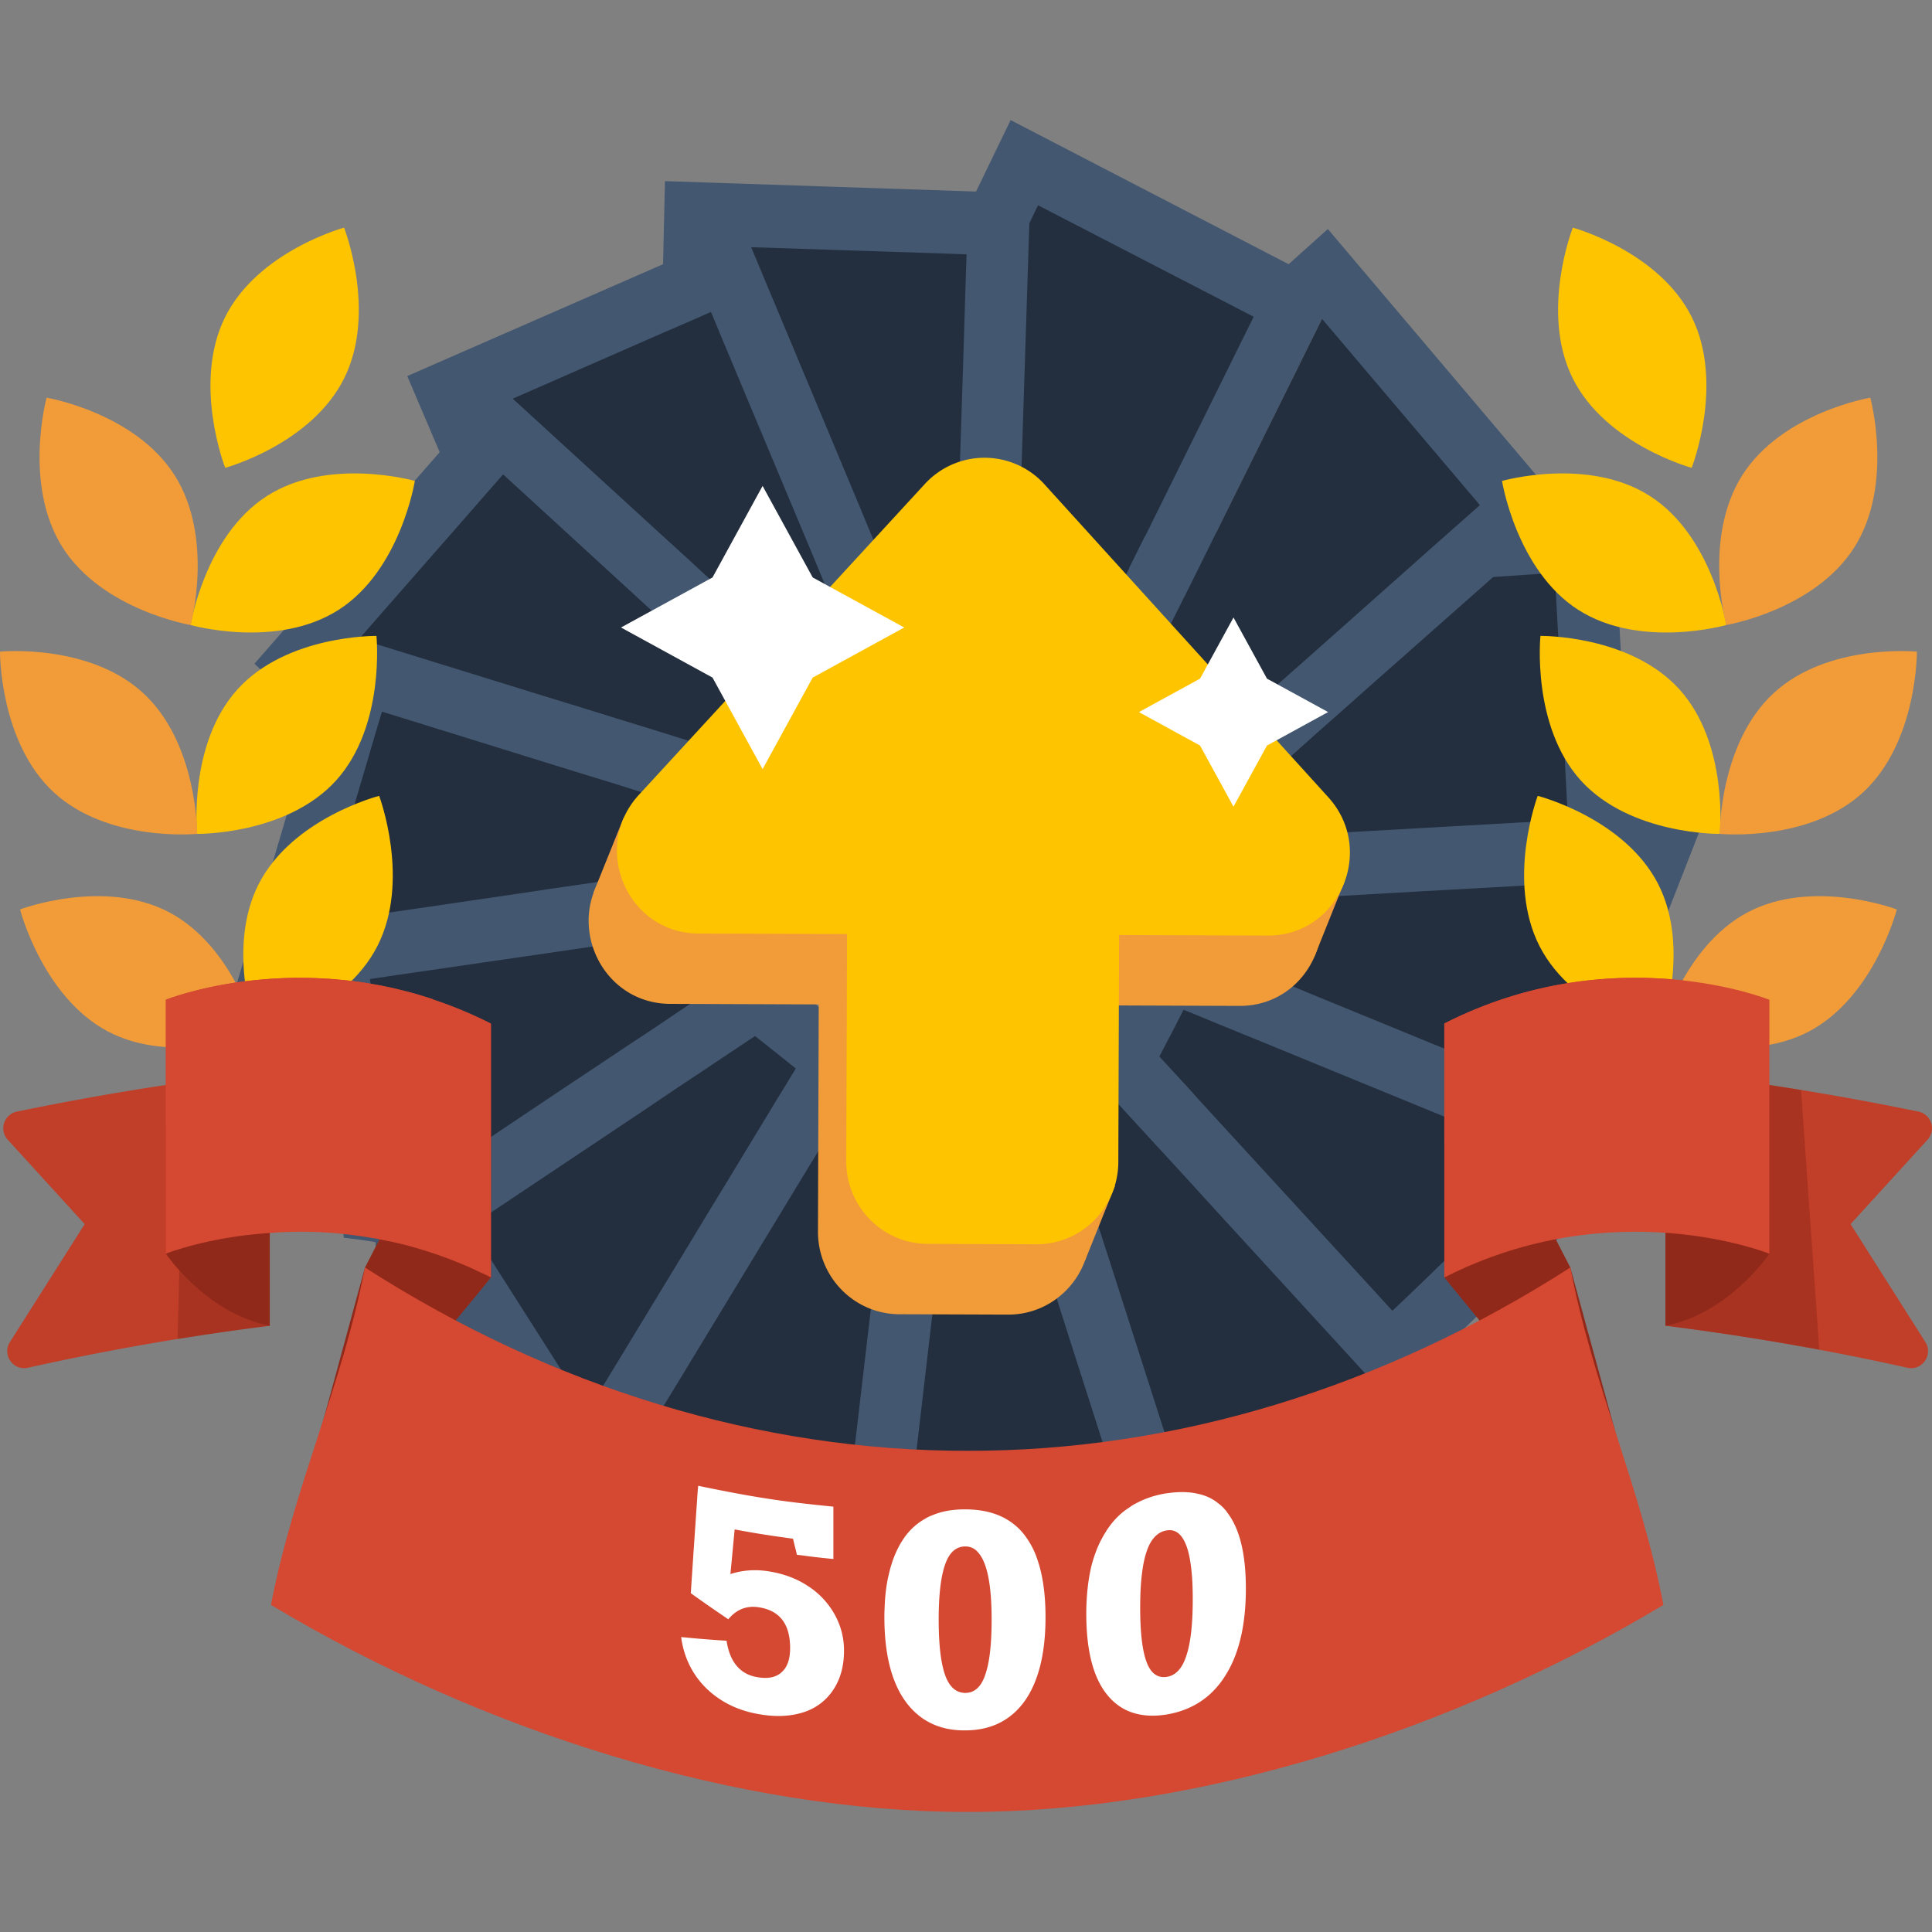 <svg xmlns="http://www.w3.org/2000/svg" xmlns:xlink="http://www.w3.org/1999/xlink" data-name="Layer 1" data-tags="amazon, achievement" viewBox="0 0 100 100"><rect x="0" y="0" width="100" height="100" fill="#808080" stroke="none"/><defs><linearGradient id="a" x1="9.191" x2="13.962" y1="-4205.41" y2="-4205.41" gradientTransform="matrix(1 0 0 -1 0 -4143.035)" gradientUnits="userSpaceOnUse"><stop offset="0" stop-color="#90291a"/><stop offset="1" stop-color="#90291a"/></linearGradient><linearGradient xlink:href="#a" id="b" x1="86.207" x2="94.165" y1="-4205.688" y2="-4205.688"/></defs><path fill="#232f3e" d="m67.047 15.68-1.378 2.787-.01.01-1.943 3.92-5.765 11.63-.114.246-3.478-.491-.01-.011-4.198-.598-8.563-1.218L53.023 8.417l13.585 7.038.439.225z"/><path fill="#435770" d="m68.239 14.475-.35-.18-1.19-.62-14.39-7.46-1.79 3.7-.79 1.61-.78 1.6-5.33 11-.94 1.93-.93 1.92-.74 1.51-1.47 3.05-.36.73 1.01.14.36.05 1.17.17.14.02.76.11 1.43.2.63.09.78.11 1.29.19 2.46.35 4.6.65 3.26.47.06.01.84.11h.01l.66.09.11.02.09-.16v-.01l-.29-.73-.52-1.29-.79-2-.31.63-1.23-.17-.49-.07-2.57-.37-1.6-.22-2.09-.3-2.46-.35-1.85-.26-.1-.01-.53-.08.32-.66.94-1.93.18-.37 4.41-9.09 1.71-3.53 1.71-3.52.45-.93 11.16 5.77-5.61 11.35-.01.01-.84 1.68h.01l1.84-.11 1.86-.12.83-1.69h.01l3.97-8.02 1.48-2.99.46-.94.3-.6-.95-.49Z"/><path fill="#232f3e" d="m51.023 32.412-15.682 4.927.635-26.272 15.705.518-.658 20.827z"/><path fill="#435770" d="m43.28 33.135-1.34.43-.221.06-.74.23-1.7.54-.08.03-1.78.56.72.65.66.61.93-.29.76-.24.09-.02.81-.26.02-.03.79-.43-.45-.42.87-.8.66-.62Zm8.99-23.17-1.751-.05-16.1-.54-.1 4.3-.05 1.79-.04 1.8-.25 10.18-.05 2.15-.04 1.9-.01.24-.06 2.35-.09 3.66-.04 1.69v.13l.2-.06.98-.31 1.75-.55.89-.28.17-.05.12-.04.79-.25 1.67-.52.31-.1.73-.23 1.27-.4 2.34-.73 4.3-1.35 3.37-1.06v-.11l.06-1.65.07-2.39.15-4.83.42-13.1.05-1.55-1.06-.04Zm-2.59 14.18-.11 3.54-.11 3.51-.51.16-2.04.64-1.421.45-.12.04h-.03l-2.06.65-1.34.43-.22.06-.74.23-1.7.54-.08.03-1.78.56-.43.13.01-.52.05-2.14.06-2.15.04-1.78.26-10.91.09-3.56.03-1.3 1.35.04 10.07.33 1.08.04-.05 1.51-.12 3.93-.18 5.54Z"/><path fill="#232f3e" d="M45.653 33.156 33.475 44.401 23.194 20.315l14.45-6.318 8.01 19.16z"/><path fill="#435770" d="m41.75 34.555-1.2 1.11-.061.05-1.53 1.42-1.19 1.09-.09.09-.53.49-.26.24-1.12 1.04-1.39 1.28.29.09 1.5.46.47.15.02.62.82-1.98.08-.07-.04-.01.62-1.51.14.04-.09-.17.4-.96 1.67-.52.77-1.41-.45-.4.81-.26.02-.03.79-.43-.45-.42Zm5.79-1.05-.321-.75-.31-.76-.42-.99-.69-1.65-.53-1.29-.06-.12-.77-1.86-.82-1.96-4.74-11.33-.39-.94-2.56 1.12-1.61.7-13.24 5.79 1.68 3.94.71 1.65.7 1.64 3.98 9.33.84 1.96.84 1.97 1.67 3.91.15.34.15.36.39.9.66 1.55.05.12.16-.15 1.77-1.63.35-.33.83-.76.69-.64 1.55-1.43.55-.51 1-.92 1.82-1.68 3.29-3.04 1.84-1.7.82-.76-.03-.08Zm-15.37 3.76-4.97-11.65-1.39-3.24-.51-1.2 1.24-.54 7.69-3.37 1.62-.7.95-.42.61 1.47 4.34 10.36.82 1.97.25.6.24.57.35.84.109.28.21.49-.45.41-.66.62-.87.8-1.2 1.11-.06.05-1.53 1.42-1.19 1.09-.09.09-.53.49-.26.24-1.12 1.04-1.39 1.28-.33.3-.2-.46-.26-.62-.58-1.36-.84-1.96Z"/><path fill="#232f3e" d="M41.093 36.153 34.7 51.607 15.43 34.222 25.916 22.25l15.177 13.903z"/><path fill="#435770" d="m40.58 35.695-.091.02-.76.24-.93.29.36.33.02.02-.22.54-.37.89 1.67-.52.77-1.41-.45-.4Zm-2.44 3.42.14.04-.09-.17-.05.13Zm-.66 1.59.08-.07-.041-.01-.04.08Zm-.741 4.1-1.01.14-.73 1.76-.68 1.65-.05.11.25-.03 1.59-.24.69-1.67.04-.09h-.04l-.06-1.63Zm-.08-2.12-.65 1.58.69-.64-.04-.94Zm6.29-7.03-.58-.53-.17-.15-.45-.42-.4-.36-.37-.34-.43-.4-.22-.2-.79-.72-2.43-2.23-.63-.57-.93-.86-1.57-1.43-7.44-6.81-.75-.69-1.85 2.12-1.18 1.34-2.05 2.34-6.23 7.11-1.31 1.5.26.24 2.89 2.6 1.32 1.19.36.33.96.86 7.46 6.74 1.57 1.42 1.58 1.42 1.26 1.13 1.78 1.62 1.37 1.23 1.24 1.12.09.08.08-.2.76-1.84.36-.86.43-1.04.36-.88.36-.86.46-1.11.29-.71.52-1.26.96-2.31 1.73-4.18.95-2.31.44-1.06-.06-.06Zm-9.72 12.45-1.08-.98-1.4-1.26-.04-.04-.14-.12-9.31-8.41-2.44-2.19s.01 0 0-.01l-.16-.15-.96-.86.72-.83.17-.19 5.58-6.37 1.17-1.34.7-.8 1.16 1.06 6.51 5.97.17.15 3.12 2.86.42.39.72.65.66.61.36.33.02.02-.22.54-.37.89-.4.96-.05.13-.62 1.51-.04.08-.82 1.98-.65 1.58-.28.68-.73 1.76-.68 1.65-.05.11-.17.42-.38-.34-.49-.44Z"/><path fill="#232f3e" d="m38.2 40.839.593 16.768-24.65-7.427L18.7 34.798l19.5 6.04z"/><path fill="#435770" d="M40.21 52.455v-.14l-.18-.01-.87-.69-.57.38-.06-1.9-.05-1.44h-.82l.46-1.11-.611-1.21-.67.1h-.04v.09l.08 2.12v.01l.06 1.74.03.74.04 1.17.03.73.06 1.91.02.45-.48-.14-2.01-.61-2.01-.61-11.92-3.59-2.13-.64c-.27.45-.61.86-.97 1.23.53.04 1.07.1 1.63.2.03 0 .06.01.09.02.31.05.63.11.96.18.21.05.41.09.62.15.42.1.85.22 1.28.36.1.03.2.06.3.1.97.32 1.97.73 2.98 1.24v2.01l3.63 1.09 4.04 1.22 1.75-1.18 3.91 1.18-.13-3.7.42-.28.47.37.74.59-.08-2.13Zm.25 7.14-.1-2.93-.04-1.12-.03-.96-.08-2.13v-.14l-.03-.63-.04-1.36-.06-1.66-.03-.85-.16-4.55-.09-2.5-.041-1.15-.09-.03-.47-.14-.26-.08-.66-.21-.14-.04-.99-.31-.03-.01-.5-.15-.97-.3-1.92-.6-1.56-.48-2-.62-2.02-.62-9.56-2.96-.96-.3-.17.58-.63 2.14-.51 1.71-1.48 5-.56 1.89-2.11 7.13-.02.07 3.72 1.12.31.09 1.68.51 1.69.51 2.77.83 2.24.68.9.27 3.63 1.09 4.04 1.22 5.63 1.7 1.59.47.12.04-.01-.22Zm-19.76-9.15-2.13-.64-1.21-.36-1.22-.37.39-1.31 1.79-6.03.64-2.16.5-1.71.31-1.03 1.489.46 8.57 2.66 2.02.62 1.36.43.64.2.53.16.29.09 1.5.46.47.15.02.62.04.94.04 1.18.06 1.63v.09l.08 2.12v.01l.06 1.74.03.74.04 1.17.03.73.06 1.91.02.45-.48-.14-2.01-.61-2.01-.61-11.92-3.59Z"/><path fill="#232f3e" d="m44.98 61.275-1.34.21-1.59.24-1.1.17-2.08.32-2.08.33-11.33 1.75-.57.09-1.74.27-1.32.2-.42.06-1.84.29-.061-.4-.07-.51-.95-6.82-.63-4.47-.25-1.78-.02-.18-.01-.02-.22-1.58-.02-.15 1.65-.24 9-1.32 2.08-.31.16-.02 1.14-.17.78-.11.43-.07.27-.04.21-.03 1.59-.23.35-.05 1.8-.27h.04l.67-.1.61 1.21.34.69.21.42.5 1.01 1.01 2.02.32.63.3.61.83 1.65.45.89.4.81.05.1.8 1.6.19.37 1.46 2.93z"/><path fill="#435770" d="m41.63 54.575-.83-1.65-.59-.47v-.14l-.18-.01-.87-.69-.57.38-.06-1.9-.05-1.44h-.82l.46-1.11-.611-1.21-.67.1-.04.09-.69 1.67.5-.07.26.52.01.01.42.86.53 1.04.73 1.46.04.08.1.21.85 1.69.77 1.55.33.65.85 1.7.56 1.13.01-2.07v-.94l.01-.55-.45-.89Zm5.69 7.77-1.311-2.6-.49-.99-.43-.86-.95-1.9-.34-.69-.27-.53-.34-.68-1.11-2.22-1.61-3.21-.42-.85-1.63-3.26-.09.01-.77.12-.82.12-1.01.14-.55.08-.31.05-2.68.39-.39.06-.92.13-.1.02-.21.03-2.08.3-2.07.31-6.89 1.01-3 .44-.99.14.39 2.82.04.22v.01l.18 1.28.03.26.69 4.89.93 6.68c.53.06 1.08.13 1.64.23l.07.51-.51.99-.33 1.2.08-.01 1.74-.27 1.88-.29 1.74-.27.78-.12.57-.09.39-.06 9.84-1.52 2.07-.32 2.08-.32 2.2-.34 2.34-.36 1.27-.2 1.64-.25.13-.02-.1-.21Zm-5.27-2.26-2.07.32-2.08.32-12.27 1.89-.17.02-3.28.51-1.25.19-.14-1-.051-.37-.69-4.9-.5-3.55-.25-1.78-.07-.5-.08-.56 1.55-.23 8.87-1.29.75-.11 1.33-.19 2.07-.31.55-.08.25-.03 1.59-.24.5-.07.26.52.01.01.42.86.53 1.04.73 1.46.04.08.1.21.85 1.69.77 1.55.33.65.85 1.7.56 1.13.29.57.2.41-.49.07v.01h-.01Z"/><path fill="#232f3e" d="M39.161 51.617 52.105 61.93 30.696 76.468l-8.593-13.457L39.16 51.617z"/><path fill="#435770" d="m47.87 58.545-.111-.02-.21 1.85 1.47 1.17.22-1.9-1.37-1.1Zm-3.7-.86 1.349 1.07-.43-.86-.92-.21Zm-1.71-1.37.07.06-.05-.1-.02.04Zm12.21 5.59-.42-.34-1.83-1.46-.88-.7-.74-.59-1.65-1.31-.6-.48-1.05-.83-1.93-1.54-2.03-1.62-1.46-1.16-1.94-1.55-.901-.71-.07.05-.64.43-.7.46-.86.58-.46.3-1.29.86-1.24.84-1.36.9-1.77 1.18-1.76 1.17-3.63 2.43-4.36 2.91-.36.24-.85.57.44.69.94 1.47.14.22.96 1.51 1.31 2.05.04.05 6.52 10.22 3.5-2.38 1.47-1 1.46-.99.92-.62 7.37-5.01.66-.44 1.08-.74 1.75-1.19 2.43-1.65 1.61-1.09.87-.59 1.38-.94.1-.07-.17-.13Zm-5.72.2-1.75 1.19-1.39.95-.35.24-2.76 1.87-7.58 5.15-1.651 1.11-1.25.85-1.07.73-.73-1.15-1.27-1.98-3.3-5.18-.39-.61-.57-.89-.57-.9 1.14-.76.17-.11 7.5-5.01 1.75-1.18 1.76-1.17.46-.31 1.56-1.04.42-.28.47.37.74.59.9.72.88.71.39.3.07.06.99.79.65.52 1.35 1.07.56.45 1.47 1.17 1.47 1.17.35.28-.42.28Z"/><path fill="#232f3e" d="m42.837 55.69 15.995 3.751-13.396 22.43-13.349-8.482 10.75-17.7z"/><path fill="#435770" d="m50.8 58.815-.92.2 1.66.39-.74-.59Zm-8.27-2.44-.05-.1-.02.04-.39-.3v.94l-.01 2.07.29.57.98-1.62.189-.31.07-.12.58.14-.65-.52-.99-.79Zm18.61 1.93-2.79-.65-.75-.18-.32-.07-.92-.22-.21-.05-1.82-.43-.74-.17-1.29-.3-2.4-.57-4.33-1.01-2.04-.48-.34-.08-1.11-.26-.04.07-.41.67-.44.73-.54.89-.29.47-1.601 2.64-.86 1.42-1.11 1.82-1.1 1.82-4.53 7.46-.74 1.22-.53.87 2.36 1.5 1.49.95 1.72 1.09 3.68 2.34 1.43.9.2.13 4.36 2.77.83.53 2.19-3.67.92-1.53.27-.47.64-1.06 1.33-2.23 3.86-6.46 1.1-1.84 1.09-1.83 3.06-5.13.87-1.44.06-.11-.21-.05Zm-9.52 10.07-4.04 6.76-.19.33-1.81 3.03-.67 1.12-1.141-.73-7.1-4.51-1.5-.95-.85-.54-.03-.02.83-1.36 4.72-7.78 1.11-1.83 1.1-1.81.01-.01.29-.48.98-1.62.19-.31.07-.12.58.14.92.21 1.11.26 1.56.37.11.02 2.01.47 1.66.39.71.17 1.81.42 1.82.43.26.06.17.04-.17.28-.09.16-.04.07-1.05 1.75-1.1 1.84-.05.09h-.01l-.39.67-1.79 2.99Z"/><path fill="#232f3e" d="M47.853 57.792 63.9 54.28l-2.872 26.117-15.603-1.918 2.43-20.687z"/><path fill="#435770" d="m60.35 55.055-1.72.38-.1.02-.92.2-.01.57-.32.25-.92.71-.21-.05v.21l-.55.42.55-.12 1.13-.24.32-.07.38-.09 1.82-.4 1.83-.4-1.28-1.39Zm-11.111 4.59.06-.5.58-.13-2.01-.47 1.37 1.1Zm16.29-7.39-2.81.61-1.07.24-.92.2-2.03.44-.75.16-.34.08-.96.21-.49.1-1.9.42-4.36.95-2.4.53-1.1.24-.01.08-.09.78-.1.86-.12 1.05-.07.54-.36 3.08-.14 1.24-.05.42-.25 2.13-.18 1.55-.07.58-.72 6.14-.47 4-.12 1.02 2.32.29.44.05 1.74.21.63.08 1.19.15 3.07.37 2.79.35 2.63.32 2.59.32 1.39.17.4-3.63.07-.64.2-1.79.19-1.78.1-.91 1.01-9.2.24-2.13.23-2.13.66-5.99.19-1.68.01-.13-.21.05ZM62 56.865l-.23 2.13-.23 2.13-1.39 12.62-.05.46-.34 3.07-.04.35-.1.95-1.35-.16-.47-.06-7.82-.96-1.74-.21-1.04-.13.19-1.59.04-.33.79-6.77.23-1.99.2-1.66.05-.48.25-2.13.07-.56.22-1.9.06-.5.58-.13.92-.2 1.13-.24 1.57-.35.08-.02 2.02-.44.55-.12 1.13-.24.32-.07.38-.09 1.82-.4 1.83-.4.43-.09-.06.51Z"/><path fill="#232f3e" d="m53.27 57.53 13.088-10.12 8.192 24.912-14.935 5.006-6.346-19.799z"/><path fill="#435770" d="m61.56 52.385-.301-.12-.06.12-1.27-.01-.88.68-.35.69-.75.16-.34.27v1.48l-.01.57.96-.74.07-.05 1.66-1.29 1.36-1.04.57-.45.35-.27h-1.01Zm-5.41 4.96.21-.16-.21-.05v.21Zm-1.01.78.46-.36-2.02.44-.08.02.56 1.77 1.82.43-.58-1.81-.16-.49Zm20.099 11.16-.09-.27-.47-1.43-.56-1.7-3.17-9.65-.67-2.04-.67-2.03-1.26-3.84-.21-.63-.09-.29-.31-.94-.09-.26-.41-1.24-.03-.1-.04-.13-.18.14-.19.15-2.09 1.62-.88.67-.74.58-1.1.85-.57.44-.6.46-1.06.82-1.96 1.51-.18.14-.33.25-1.12.88-1.91 1.47-1.96 1.52-.9.69.03.09.24.75.26.81.32 1 .17.53.81 2.53.13.41.5 1.58.03.08.23.73.4 1.23.2.62.45 1.42 1.92 6 1.09 3.42.09.29.32.98 2.65-.89 1.14-.38.53-.18 13.67-4.58-1.34-4.08Zm-14.6 5.98-.35-1.1-.14-.42-2.79-8.71-.57-1.76-.07-.23-.01-.04-.57-1.76-.06-.18-.03-.1-.17-.54-.58-1.81-.16-.49.46-.36.55-.42.21-.16.92-.71.32-.25.96-.74.07-.05 1.66-1.29 1.36-1.04.57-.45.35-.27 1.14-.88 1.49-1.15.35-.27.16.48.39 1.2.28.83.67 2.04 3.96 12.05 1.1 3.36.12.35.29.89-1.28.43-7.94 2.66-1.67.56-.99.33Z"/><path fill="#232f3e" d="m58.066 54.95 7.683-14.827 17.717 19.036L72 70.151 58.066 54.95z"/><path fill="#435770" d="m63.09 47.895-.04.85h-1.061l-.57.44-.07 1.35.63.26-1.49 1.15.77.32.76-1.46.03-.06.99-1.91.05-.09.74-1.43-.74.58Zm-4.04 5.16-.35.69-.75.16-.34.27v1.48l.92-.2.1-.02 1.72-.38-.341-.37.28-.54.44-.84.47-.92-1.27-.01-.88.68Zm26.63 6.12-2.4-2.59-.44-.47-1.21-1.3-1.22-1.3-1.74-1.87v-.01l-5.12-5.5-1.44-1.55-1.45-1.56-3.72-3.99-.75-.81-.35-.38-.46-.49-.28.54-.58 1.12-1.1 2.12-.05.1-.22.43-.09.17-.08.14-.98 1.89-.35.69-.63 1.2-1.14 2.21-.4.77-1.68 3.24-.18.35-.03.05-.94 1.82-.49.94-.04.08.04.04.02.02.52.58.58.62.32.36.38.41.37.41 2.07 2.25 1.12 1.22 1.429 1.57 1.44 1.57 6.23 6.8.6.65.69.75 2.03-1.94 1.28-1.24.74-.7.12-.12 4.06-3.9.31-.29 5.21-5 .05-.05-.05-.05Zm-11.56 6.71-1.28 1.23-.77.73-1.061-1.16-6.13-6.68-2.88-3.14-.37-.42-1.28-1.39-.34-.37.28-.54.44-.84.47-.92.06-.12.76-1.46.03-.06.99-1.91.05-.09.74-1.43.33-.64.88-1.69.62-1.21.25-.48.21-.4.34.37 1.45 1.56.78.83.51.55.16.17 5.99 6.43v.01l2.57 2.75 1.71 1.84.69.74.88.95-.98.94-1.6 1.53-4.28 4.1-.22.22Z"/><path fill="#232f3e" d="m61.35 50.54.834-16.76 23.924 9.597-5.848 14.917-18.91-7.754z"/><path fill="#435770" d="m63.469 49.645-.46-.19.03-.62.01-.09h-1.06l-.57.44-.07 1.35.63.26-1.49 1.15.77.32.3.12h1.01l1.14-.88 1.49-1.15-1.73-.71Zm-.32-2.92.08-1.64v-.1l.11-2.12.05-1.06v-.09l.02-.42.01-.16.06-1.2.11-2.26-.31.28-1.27-.75-.09 1.83-.01.24-.02.34v.08l-.06 1.18-.11 2.27.28.72-.35.69-.12 2.27.78-.05.84-.05Zm21.13-5.84-1.63-.65-1.64-.66-.87-.35-9.24-3.71-1.67-.67-1.68-.67-4.27-1.71-.15-.06-2.14-.87h-.01l-.28-.11-.04.75v.02l-.04.76-.13 2.75-.02.29-.01.29-.08 1.66-.01.17-.01.2-.06 1.25-.02.39-.17 3.49-.23 4.52-.04.77-.08 1.73-.06 1.16.08.03.71.29.77.32.3.12.66.27.5.21 2.82 1.15 1.51.62 3.9 1.6 3.39 1.39 1.93.79.91.37 3.04 1.25.93.38 1.03-2.64.36-.9.3-.76 1.06-2.72.96-2.44v-.01l1.02-2.58c-.01 0 0-.01 0-.01l1.91-4.88.4-1.02-3.91-1.57Zm-3.18 10.87-.69 1.76-.65 1.66-.39.99-1.45-.6-3.04-1.24-.54-.22-4.73-1.94-1.95-.8-.71-.3-1.24-.5-.51-.21-1.73-.71-.46-.19.03-.62.01-.09.04-.85.06-1.17.08-1.64v-.1l.11-2.12.05-1.06v-.09l.02-.42.01-.16.06-1.2.11-2.26.07-1.37.01-.17 1.15.46 1.67.67.84.34.84.33 10.57 4.24.87.35 3.23 1.29.86.35.33.13-.05.14-.45 1.14-2.18 5.54v.01l-.25.63Z"/><path fill="#232f3e" d="m62.137 29.2-.835 1.687-1.514 3.055-.45.918-.5 1.025-1.598-4.026 1.19-2.424 3.707-.235z"/><path fill="#232f3e" d="m56.331 29.574 2.1-.14-1.191 2.425-.909-2.285zM82.845 43.98l-20.342 1.143-3.666-9.238.502-1.025.449-.918 1.514-3.055.835-1.687 19.841-1.27.867 16.05z"/><path fill="#435770" d="M78.38 28.895a5.88 5.88 0 0 1-.34-.72l-1.39.09-1.99 1.77 2.63-.17 1.62-.11c-.2-.28-.37-.57-.53-.86Zm-14.32 14.5-.5.03-.22-.56-.36-.89-.211-.54-.19-.46-.42-1.07-.25-.63-.13-.32-.98-2.47-.22-.55-.09-.23-.02.29-.01.29-.08 1.66-.01.17-.01.2.7.38.7.78.13.22-.06 1.18-.11 2.27.28.72-.35.69-.12 2.27.78-.05.84-.05 1.01-.05.88-1.69.62-1.21.25-.48-.65.03-1.2.07Zm20.44 1.65-.12-2.26v-.11l-.1-1.79-.35-6.57-.08-1.38-.361-6.74-2.48.16-2.37.15-1.21.08-1.43.09-13.02.84h-.01l-1.79.12h-.06l-1.84.11-.01.01-.83 1.68-.36.72-.84 1.7-.31.63-1.23-.17.32.82.37.94.68 1.74.01.01v.01l.17.43.98 2.47 1.88 4.71.91 2.31.43 1.07h.08l.78-.05.84-.05 1.01-.05.55-.03.67-.04 2.36-.14h.03l1.35-.08h.01l.23-.01 2.1-.12 2.09-.12 4.68-.26 5.3-.3 1-.06-.03-.47Zm-15.15-1.95-.79.05-2.1.12-.55.03-.651.03-1.2.07-.5.03-.22-.56-.36-.89-.21-.54-.19-.46-.42-1.07-.25-.63-.13-.32-.98-2.47-.22-.55-.09-.23-.7-1.75v-.01l.61-1.24.26-.51v-.02l.32-.64.32-.65h.01l10.71-.68 2.64-.17 2.63-.17 1.62-.11 1.57-.1.1 1.92.1 1.8.33 6.2.05 1.03.04.76.06 1.03v.04l-1.55.09-.98.05-7.97.45-1.31.07Z"/><path fill="#232f3e" d="M78.856 26.317 63.463 39.954l-7.121-4.229.772.107.01-.01.847.117h.01l.773.107.585-1.186 7.612-15.368 1.943-3.93.292-.598-.95-.491.334-.31 10.286 12.154z"/><path fill="#435770" d="m81.009 26.355-1.28-1.51-11-12.99-2.03 1.82-.45.4 1.3.68-2.24 4.52 3.1-2.79.02.02 8.17 9.64-.6.53-1.99 1.76-1.99 1.77-4.47 3.97-1.37 1.21-.53.47-.83.74-.5.44-.73.64-.31.28-1.27-.75-1.21-.72-.34-.2-.25-.15-1.16-.69-.5-.3-.85-.5-.11.22-.46.96-.01.01-.04-.01-.74-.1-4.17-.6 6.06 3.61 2.05 1.22.22.13 1.33.79.94.56.1.06.28.17.2.12.04.02.25.15.21-.18 2.64-2.35.45-.39 1.23-1.1 1.37-1.21 1.36-1.21 6.39-5.65 1.09-.97.9-.8 1.83-1.62-.1-.12Z"/><path fill="#f19c38" d="M52.606 28.72a4.192 4.192 0 0 0-6.206-.023l-14.792 16.08c-2.51 2.728-.606 7.17 3.078 7.183l7.692.028-.04 11.749c-.009 2.36 1.876 4.279 4.209 4.287l5.632.02c2.333.008 4.231-1.898 4.24-4.257l.04-11.75 7.699.028c3.683.013 5.617-4.415 3.128-7.16L52.606 28.72Z"/><path fill="#f19c38" d="m30.72 46.2 1.565-3.884 3.08.888-.472 3.577-1.722 1.242-2.45-1.823zm37.326 3.287 1.55-3.868-2.266-1.084-2.685 2.808.166 1.899 3.235.245zM56.164 65.243l1.55-3.868-2.266-1.083-2.686 2.807.167 1.9 3.235.244z"/><path fill="#ffc400" fill-rule="evenodd" d="M54.071 25.078a4.192 4.192 0 0 0-6.206-.022l-14.792 16.08c-2.51 2.728-.606 7.17 3.078 7.183l7.693.027-.041 11.75c-.009 2.359 1.876 4.278 4.21 4.287l5.632.02c2.333.008 4.23-1.898 4.239-4.257l.04-11.75 7.699.028c3.683.013 5.618-4.415 3.128-7.16L54.07 25.078Z"/><path fill="#ffc400" d="M19.529 48.979c-1.75 3.408-6.232 4.554-6.232 4.554s-1.646-4.376.098-7.785c1.75-3.408 6.23-4.555 6.23-4.555s1.649 4.377-.096 7.786Z"/><path fill="#f19c38" d="M8.753 47.218c3.384 1.786 4.544 6.315 4.544 6.315s-4.324 1.638-7.71-.144c-3.384-1.786-4.549-6.317-4.549-6.317s4.327-1.638 7.715.146Z"/><path fill="#ffc400" d="M17.397 40.396c-2.567 2.83-7.194 2.765-7.194 2.765s-.474-4.65 2.091-7.482c2.562-2.83 7.191-2.764 7.191-2.764s.473 4.65-2.088 7.481Z"/><path fill="#f19c38" d="M7.422 35.883c2.818 2.606 2.781 7.278 2.781 7.278s-4.605.45-7.424-2.154C-.038 38.4 0 33.729 0 33.729s4.604-.452 7.422 2.154Z"/><path fill="#ffc400" d="M17.532 31.562c-3.207 2.058-7.665.789-7.665.789s.732-4.61 3.939-6.671c3.203-2.06 7.666-.787 7.666-.787s-.735 4.61-3.94 6.67Z"/><path fill="#f19c38" d="M9.04 24.602c2.06 3.25.827 7.749.827 7.749s-4.57-.772-6.63-4.021c-2.056-3.25-.825-7.746-.825-7.746s4.57.77 6.628 4.018Z"/><path fill="#ffc400" d="M17.821 19.567c-1.699 3.434-6.164 4.647-6.164 4.647s-1.709-4.354-.012-7.788c1.7-3.432 6.164-4.643 6.164-4.643s1.708 4.351.012 7.784Zm61.868 29.412c1.75 3.408 6.231 4.554 6.231 4.554s1.647-4.376-.098-7.785c-1.75-3.408-6.23-4.555-6.23-4.555s-1.648 4.377.097 7.786Z"/><path fill="#f19c38" d="M90.465 47.218c-3.384 1.786-4.545 6.315-4.545 6.315s4.325 1.638 7.71-.144c3.384-1.786 4.55-6.317 4.55-6.317s-4.328-1.638-7.715.146Z"/><path fill="#ffc400" d="M81.821 40.396c2.566 2.83 7.194 2.765 7.194 2.765s.474-4.65-2.091-7.482c-2.562-2.83-7.191-2.764-7.191-2.764s-.473 4.65 2.088 7.481Z"/><path fill="#f19c38" d="M91.796 35.883c-2.818 2.606-2.781 7.278-2.781 7.278s4.604.45 7.423-2.154c2.818-2.607 2.78-7.278 2.78-7.278s-4.605-.452-7.422 2.154Z"/><path fill="#ffc400" d="M81.685 31.562c3.208 2.058 7.666.789 7.666.789s-.733-4.61-3.94-6.671c-3.202-2.06-7.666-.787-7.666-.787s.736 4.61 3.94 6.67Z"/><path fill="#f19c38" d="M90.178 24.602c-2.06 3.25-.827 7.749-.827 7.749s4.57-.772 6.63-4.021c2.056-3.25.825-7.746.825-7.746s-4.57.77-6.628 4.018Z"/><path fill="#ffc400" d="M81.396 19.567c1.7 3.434 6.164 4.647 6.164 4.647s1.71-4.354.012-7.788c-1.699-3.432-6.163-4.643-6.163-4.643s-1.709 4.351-.013 7.784Z"/><path fill="#fff" d="m42.065 29.889 4.737 2.59-4.737 2.593-2.593 4.737-2.592-4.737-4.737-2.593 4.737-2.59 2.592-4.738 2.593 4.738zm23.513 5.237 3.165 1.73-3.165 1.733-1.732 3.164-1.732-3.164-3.164-1.732 3.164-1.73 1.732-3.166 1.732 3.165z"/><path fill="#90291a" d="m84.773 78.372-10.015-12.25V52.976l6.522 12.63 3.493 12.766Zm-59.36-25.395V66.12l-.707.868-1.09 1.322-.01.03-8.208 10.035 1.363-4.977c.01-.04.03-.08.04-.13l1.757-6.452.334-1.211.514-1 .243-.454.585-1.14.464-.899.313-.616 3.493-6.764.768-1.484.141-.272Z"/><path fill="#c13e28" d="M.87 57.538a146.787 146.787 0 0 1 13.092-2.092V68.62c-4.195.525-8.372 1.25-12.515 2.174-.764.17-1.352-.669-.933-1.33l3.87-6.104L.4 58.991a.88.88 0 0 1 .47-1.453Z"/><path fill="url(#a)" d="M13.962 55.446c-1.48.168-2.956.36-4.43.574L9.19 69.306c1.587-.257 3.178-.486 4.771-.685V55.446Z" opacity=".5"/><path fill="#d54831" d="M86.098 83.069c-1.164-6.08-3.654-11.384-4.818-17.463-9.71 6.23-20.453 9.502-31.195 9.488-10.743.014-21.485-3.257-31.195-9.488-1.165 6.08-3.7 11.383-4.864 17.463 10.883 6.537 24.156 10.729 36.059 10.716 11.903.013 25.13-4.179 36.013-10.716Z"/><path fill="#90291a" d="M8.587 64.892s2.073 3.091 5.375 3.729v-6.03l-5.375 2.301Z"/><path fill="#d54831" d="M25.413 52.977V66.12a7.54 7.54 0 0 0-.575-.273 15.955 15.955 0 0 0-1.212-.535 21.952 21.952 0 0 0-1.878-.656c-.191-.06-.383-.111-.565-.162a18.338 18.338 0 0 0-1.534-.343 1.693 1.693 0 0 0-.313-.06 25.836 25.836 0 0 0-1.656-.232 20.928 20.928 0 0 0-3.715-.04c-2.13.14-3.776.554-4.654.827-.273.08-.475.151-.596.192-.09.03-.13.05-.13.05V51.745s1.07-.424 2.846-.757a5.7 5.7 0 0 1 .434-.07c.04-.01.08-.02.131-.03 1-.152 2.191-.274 3.524-.274.1 0 .212 0 .312.01a.833.833 0 0 1 .223 0c.181 0 .373.01.555.02h.03l.535.031c.091.01.192.01.283.02q.01 0 .02.01c.535.04 1.08.101 1.646.202.03 0 .06.01.09.02.313.05.637.111.97.182.211.05.414.091.626.152.423.1.858.222 1.292.363.1.03.202.06.303.101.979.323 1.988.737 3.008 1.252Z"/><path fill="#c13e28" d="M99.299 57.538a146.781 146.781 0 0 0-13.092-2.092V68.62c4.195.525 8.372 1.25 12.515 2.174.764.17 1.352-.669.934-1.33l-3.871-6.104 3.985-4.37a.88.88 0 0 0-.471-1.453Z"/><path fill="url(#b)" d="M93.22 56.417c-2.33-.38-4.67-.705-7.013-.971V68.62c2.662.333 5.316.747 7.958 1.24l-.944-13.444Z" opacity=".5"/><path fill="#90291a" d="M91.582 64.892s-2.073 3.091-5.375 3.729v-6.03l5.375 2.301Z"/><path fill="#d54831" d="M74.758 66.122c8.795-4.476 16.824-1.23 16.824-1.23V51.748s-8.03-3.247-16.824 1.23v13.145ZM22.403 51.718c-7.535-2.51-13.816.029-13.816.029v6.479s3.834-1.55 9.104-1.03c2.528.248 4.712-1.761 4.712-4.301v-1.177Z"/><path fill="#d54831" d="M87.128 50.747c-3.156-.35-7.652-.172-12.37 2.23v6.052a21.598 21.598 0 0 1 7.26-2.21 5.791 5.791 0 0 0 5.11-5.748v-.324Z"/><path fill="#fff" d="M43.196 83.554a4.15 4.15 0 0 0-1.39-1.47c-.59-.39-1.28-.64-2.07-.76-.68-.1-1.32-.05-1.93.15.09-.92.13-1.38.22-2.31.71.13 1.22.22 1.77.3.37.06.76.11 1.25.18.07.29.11.46.18.72 0 .03.01.07.02.11.06.01.12.02.18.02.64.09 1.01.13 1.71.2v-2.71c-1.29-.13-2.28-.24-3.25-.39-1.14-.17-2.24-.38-3.75-.69 0 .07-.01.15-.02.22-.14 2.08-.22 3.18-.36 5.34.77.55 1.16.82 1.94 1.35.43-.52.96-.72 1.59-.62 1.07.17 1.61.86 1.61 2.11 0 .57-.14.98-.43 1.24-.28.27-.7.36-1.24.27-.91-.14-1.45-.78-1.62-1.89-.94-.06-1.41-.1-2.35-.19.14 1.04.57 1.93 1.3 2.65.73.71 1.67 1.18 2.84 1.36.86.14 1.62.08 2.26-.14a2.86 2.86 0 0 0 1.5-1.18c.36-.56.53-1.22.53-1.99 0-.66-.16-1.29-.49-1.88Zm10.5-2.83a4.25 4.25 0 0 0-.63-1.22c-.16-.22-.34-.41-.54-.57-.65-.54-1.49-.8-2.53-.81h-.05c-.62 0-1.17.09-1.65.29-.17.06-.33.14-.47.23-.38.22-.71.52-.99.9-.07.1-.14.21-.21.32-.27.46-.48 1-.62 1.62-.13.53-.2 1.12-.22 1.78-.01.15-.01.3-.01.45 0 1.87.36 3.32 1.07 4.32.72 1.01 1.75 1.54 3.1 1.53 1.35 0 2.38-.52 3.1-1.53.71-1.01 1.07-2.46 1.07-4.33 0-1.18-.14-2.17-.42-2.98Zm-2.7 5.96c-.21.63-.56.94-1.03.94-.48 0-.83-.31-1.05-.93-.22-.63-.33-1.58-.33-2.87 0-1.26.11-2.21.33-2.84.13-.37.3-.63.52-.78.16-.11.33-.16.53-.16.26 0 .49.1.66.31.47.52.7 1.67.7 3.47 0 1.29-.11 2.24-.33 2.86Zm12.5-8.429a.176.176 0 0 0-.05-.07 2.14 2.14 0 0 0-.41-.39c-.3-.24-.65-.4-1.05-.48-.47-.11-1.01-.11-1.61-.02h-.01c-.57.09-1.08.26-1.53.5-.13.06-.26.14-.38.23-.46.29-.85.69-1.17 1.18-.06.1-.12.19-.18.3-.27.46-.47.99-.62 1.57-.17.73-.26 1.55-.26 2.46 0 1.87.35 3.27 1.06 4.16.71.9 1.74 1.26 3.08 1.05 1.34-.22 2.36-.9 3.06-2.02.71-1.12 1.06-2.63 1.06-4.5 0-1.82-.33-3.14-.99-3.97Zm-2.09 7.44c-.21.66-.55 1.03-1.02 1.1-.47.07-.82-.18-1.04-.77-.22-.59-.33-1.53-.33-2.81 0-.7.03-1.31.1-1.82.05-.42.13-.78.23-1.08.07-.2.14-.37.23-.51.21-.34.48-.54.81-.59.46-.08.8.19 1.03.82.15.41.24.97.29 1.68.02.32.03.68.03 1.07 0 1.28-.11 2.26-.33 2.91Z"/></svg>
